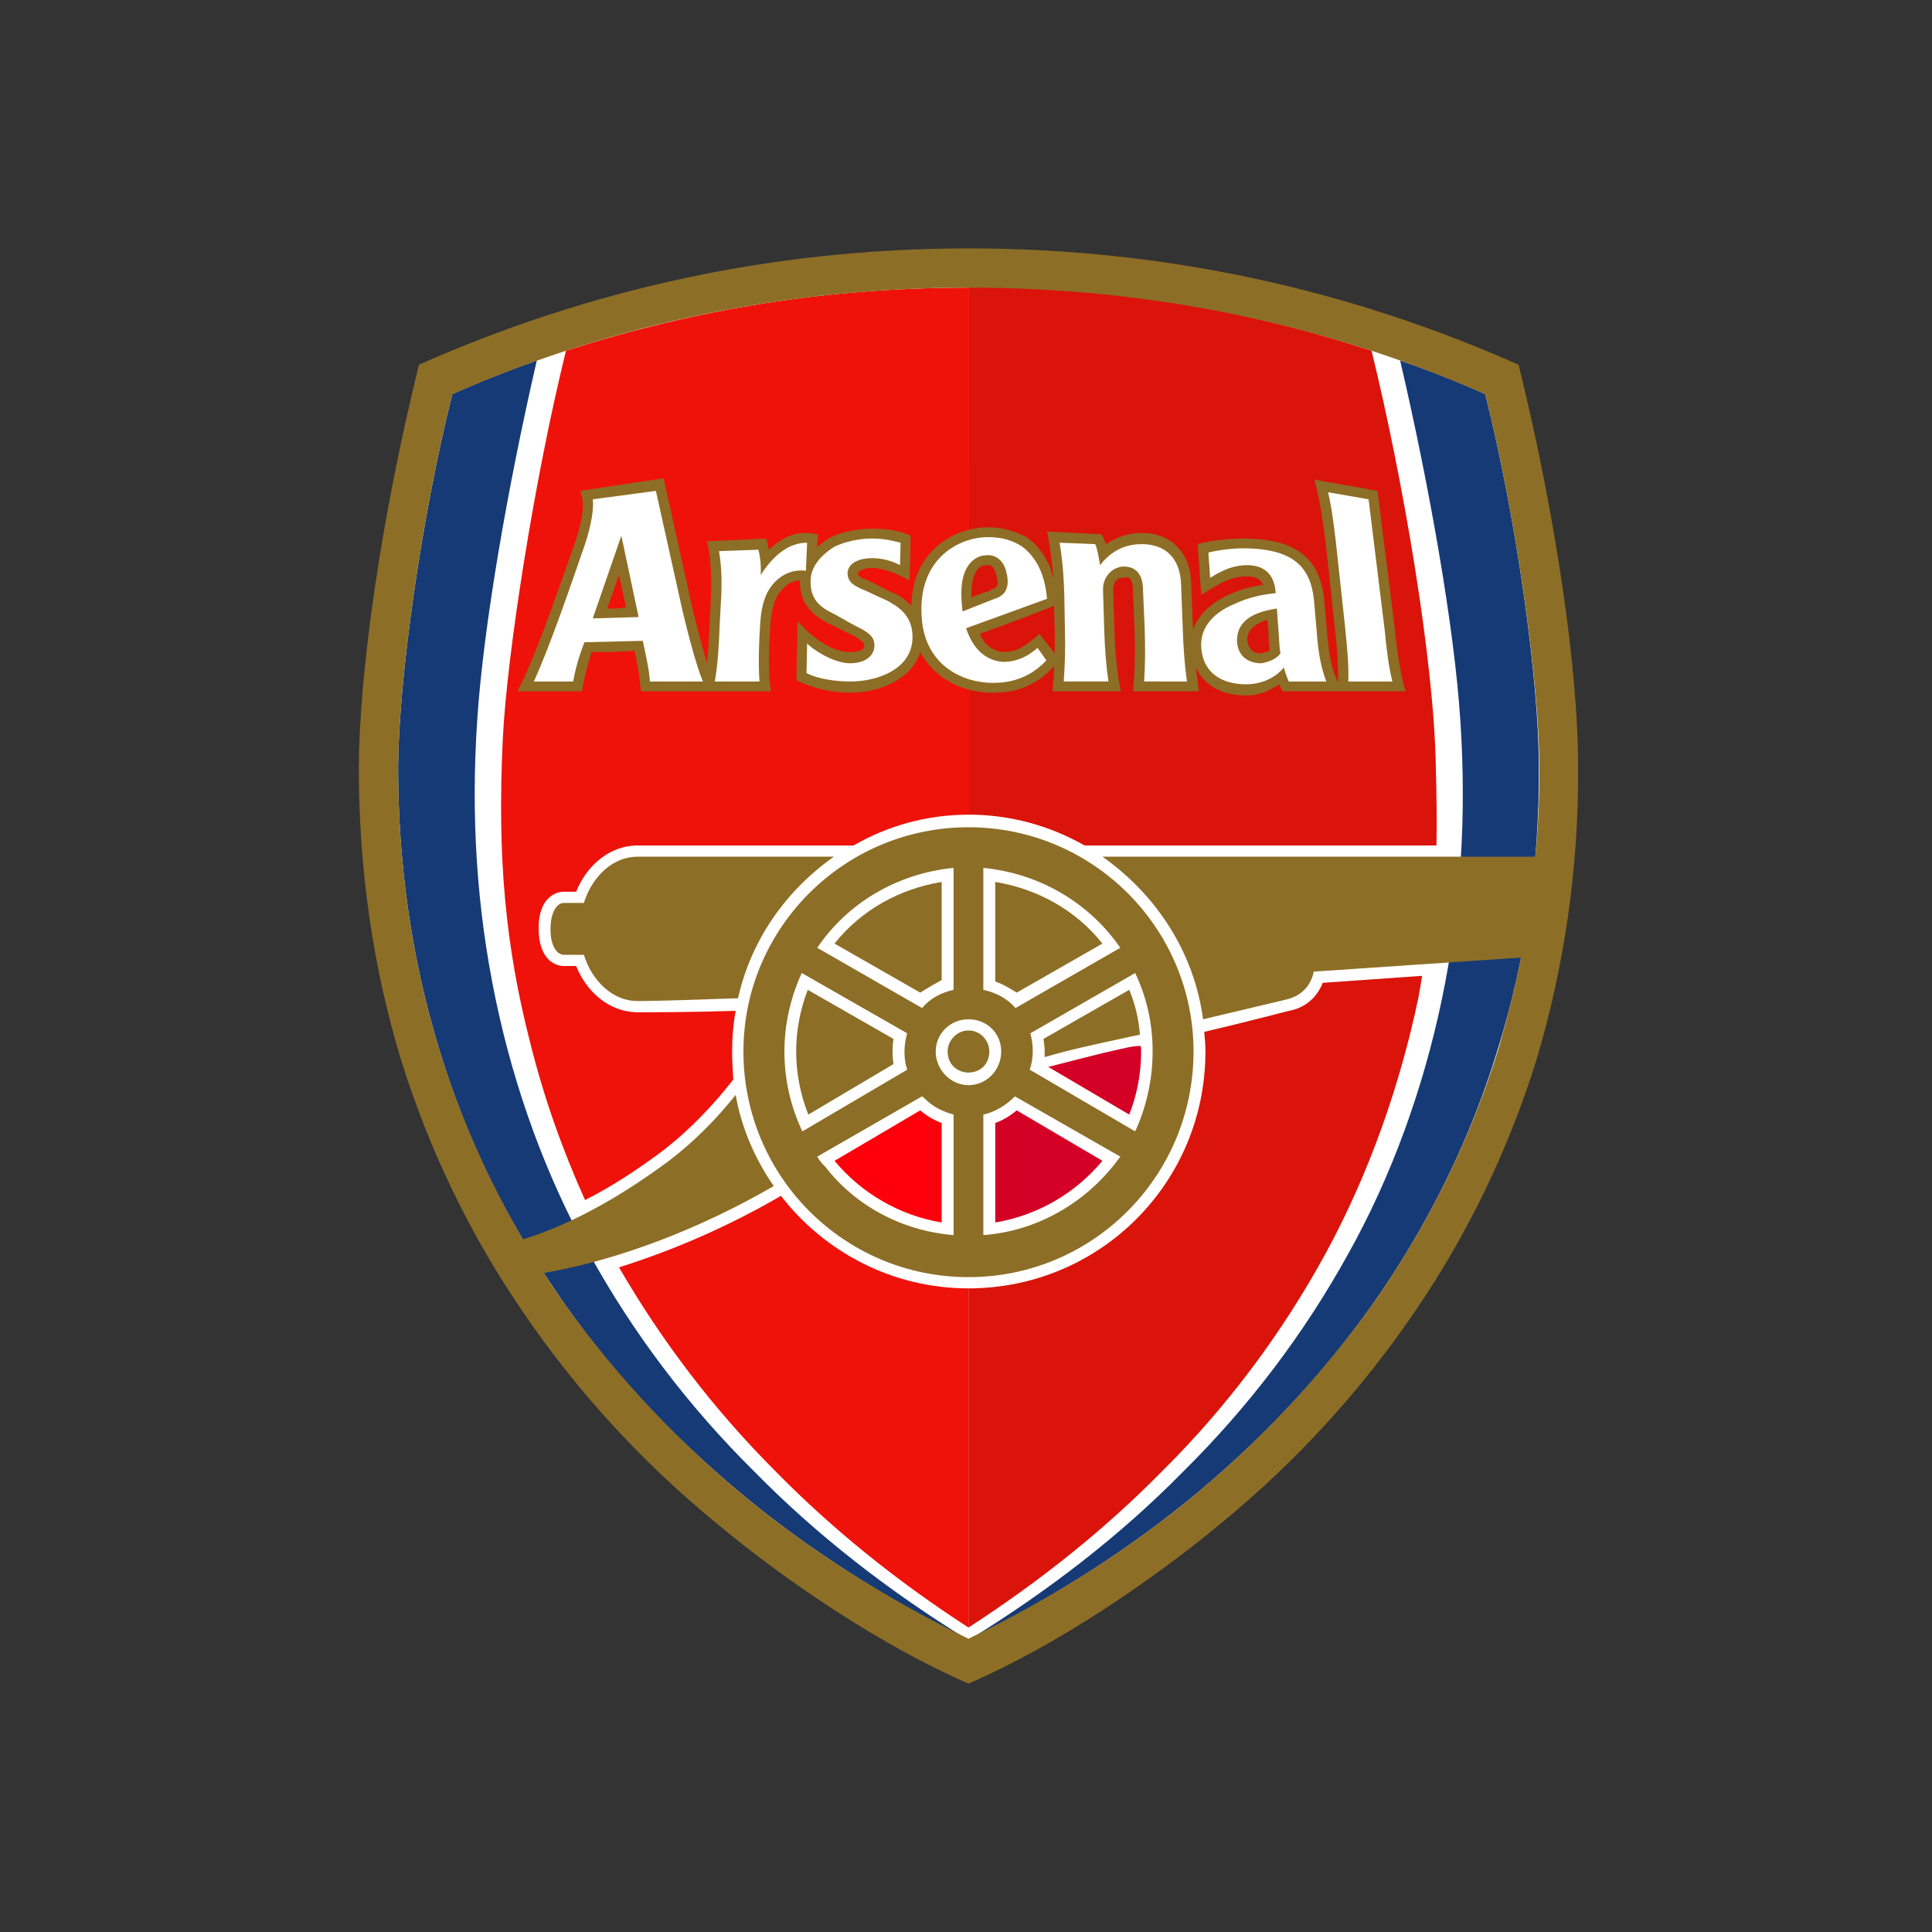 <svg width="70" height="70" viewBox="0 0 70 70" fill="none" xmlns="http://www.w3.org/2000/svg">
<rect x="0" y="0" width="70" height="70" fill="#333333" stroke="none"/>
<g clip-path="url(#clip0_82_45679)">
<path d="M35.089 9.203C41.971 9.203 48.593 10.625 54.849 13.418C56.144 18.699 56.963 24.184 56.985 27.789C56.985 27.891 56.985 27.941 56.985 27.992C56.985 31.547 56.467 35.051 55.453 38.352C54.461 41.601 52.994 44.648 51.074 47.492C49.176 50.234 46.846 52.773 44.15 55.008C41.281 57.394 37.894 59.578 35.089 60.797C32.307 59.578 28.92 57.394 26.051 55.008C23.354 52.773 21.025 50.234 19.126 47.492C17.206 44.648 15.74 41.601 14.747 38.352C13.733 35.051 13.215 31.547 13.215 27.992C13.215 27.941 13.215 27.891 13.215 27.789C13.238 24.184 14.057 18.699 15.351 13.418C21.607 10.625 28.23 9.203 35.089 9.203Z" fill="white"/>
<path d="M35.089 29.516C36.621 29.516 38.045 29.922 39.296 30.633H52.045C52.066 29.719 52.045 28.703 52.023 27.789C51.958 23.879 50.815 17.277 49.694 12.707C45.185 11.234 40.331 10.371 35.111 10.371" fill="#DA140A"/>
<path d="M35.111 10.422C29.977 10.422 25.274 11.183 20.507 12.707C19.342 17.43 18.371 23.727 18.22 26.723C18.005 31.141 18.328 34.34 19.213 37.793C19.709 39.773 20.356 41.602 21.197 43.481C22.104 43.024 23.052 42.414 24.001 41.703C24.994 40.942 25.857 40.027 26.569 39.113C26.547 38.758 26.526 38.453 26.526 38.097C26.526 37.59 26.569 37.081 26.655 36.625C24.886 36.676 23.894 36.676 23.096 36.676C22.146 36.676 21.284 36.016 20.874 35C20.658 35 20.421 35 20.421 35C20.097 35 19.515 34.746 19.515 33.629C19.515 32.562 20.097 32.309 20.421 32.309C20.421 32.309 20.658 32.309 20.874 32.309C21.283 31.293 22.146 30.633 23.096 30.633H30.926C32.156 29.922 33.579 29.516 35.111 29.516" fill="#EE120B"/>
<path d="M27.345 53.332C24.929 50.945 22.945 48.305 21.37 45.461C19.774 42.617 18.63 39.418 17.961 36.219C17.271 32.918 17.055 29.567 17.293 26.062C17.509 22.762 18.371 17.734 19.45 13.062C18.436 13.418 17.401 13.824 16.387 14.281C15.244 18.852 14.445 24.641 14.424 27.789C14.424 31.344 14.92 34.746 15.89 37.946C16.926 41.348 18.306 44.09 20.14 46.782C21.952 49.473 24.217 51.91 26.827 54.094C29.265 56.125 32.069 57.903 35.089 59.426C32.199 57.649 29.588 55.617 27.345 53.332Z" fill="#163A76"/>
<path d="M42.855 53.332C45.271 50.945 47.256 48.305 48.831 45.461C50.427 42.617 51.57 39.418 52.239 36.219C52.929 32.918 53.145 29.567 52.908 26.062C52.692 22.762 51.808 17.683 50.729 13.062C51.764 13.418 52.8 13.824 53.814 14.281C54.957 18.852 55.755 24.641 55.755 27.789C55.777 31.344 55.281 34.746 54.288 37.946C53.339 41.094 51.916 44.04 50.061 46.782C48.227 49.473 45.983 51.91 43.373 54.094C40.935 56.125 38.131 57.903 35.089 59.426C37.98 57.649 40.612 55.617 42.855 53.332Z" fill="#163A76"/>
<path d="M35.089 29.973C30.581 29.973 26.936 33.629 26.936 38.097C26.936 42.617 30.581 46.273 35.089 46.273C39.598 46.273 43.244 42.617 43.244 38.097C43.244 33.629 39.598 29.973 35.089 29.973Z" fill="#8D6E26"/>
<path d="M35.089 46.68C32.328 46.68 29.869 45.36 28.295 43.328C26.375 44.446 24.369 45.309 22.427 45.918C23.959 48.559 25.835 51.047 28.122 53.332C30.171 55.415 32.501 57.293 35.09 58.969" fill="#EE120B"/>
<path d="M23.096 36.27C22.211 36.27 21.456 35.559 21.154 34.594C20.788 34.594 20.421 34.594 20.421 34.594C20.226 34.594 19.946 34.34 19.946 33.68C19.946 32.969 20.226 32.715 20.421 32.715C20.421 32.715 20.788 32.715 21.154 32.715C21.456 31.75 22.211 31.039 23.096 31.039H30.214C28.488 32.258 27.216 34.035 26.741 36.168C25.145 36.219 23.937 36.27 23.096 36.27Z" fill="#8D6E26"/>
<path d="M55.022 13.215C48.96 10.524 42.294 9 35.089 9C27.906 9 21.24 10.524 15.179 13.215C13.777 18.902 13.021 24.387 13 27.789C13 31.445 13.496 35 14.531 38.402C15.545 41.653 17.034 44.75 18.954 47.543C20.852 50.336 23.203 52.926 25.922 55.16C28.467 57.293 31.94 59.629 35.089 61C38.26 59.629 41.712 57.293 44.279 55.16C46.997 52.926 49.348 50.336 51.247 47.543C53.166 44.75 54.655 41.653 55.669 38.402C56.683 35 57.2 31.445 57.179 27.789C57.179 24.387 56.424 18.902 55.022 13.215ZM50.06 46.782C48.248 49.422 45.983 51.91 43.372 54.094C40.935 56.125 38.131 57.903 35.089 59.375C32.069 57.902 29.265 56.125 26.827 54.094C24.217 51.91 21.952 49.422 20.14 46.782C19.989 46.579 19.838 46.324 19.709 46.121C22.362 45.664 25.317 44.547 28.035 42.973C27.367 42.008 26.87 40.891 26.654 39.672C25.964 40.536 25.166 41.348 24.238 42.059C22.728 43.176 20.917 44.293 18.954 44.902C17.659 42.719 16.645 40.383 15.89 37.946C14.92 34.746 14.424 31.344 14.424 27.789C14.445 24.641 15.243 18.852 16.387 14.281C22.297 11.691 28.596 10.422 35.089 10.422C41.604 10.422 47.903 11.691 53.814 14.281C54.957 18.852 55.755 24.641 55.777 27.789C55.777 28.906 55.734 29.973 55.626 31.039H39.943C41.885 32.41 43.265 34.492 43.589 36.93L46.587 36.219C47.256 36.066 47.515 35.61 47.601 35.203L55.108 34.695C54.892 35.813 54.612 36.879 54.31 37.946C53.339 41.094 51.915 44.04 50.06 46.782Z" fill="#8D6E26"/>
<path d="M35.628 40.383V44.75C37.677 44.598 39.468 43.481 40.59 41.906L36.772 39.723C36.47 40.027 36.081 40.282 35.628 40.383Z" fill="white"/>
<path d="M34.55 31.445C32.501 31.648 30.711 32.715 29.61 34.34L33.407 36.523C33.709 36.168 34.097 35.965 34.55 35.863" fill="white"/>
<path d="M35.089 36.93C34.443 36.93 33.903 37.438 33.903 38.097C33.903 38.758 34.443 39.317 35.089 39.317C35.758 39.317 36.276 38.758 36.276 38.097C36.276 37.438 35.758 36.93 35.089 36.93Z" fill="white"/>
<path d="M35.628 31.445V35.863C36.081 35.965 36.491 36.168 36.793 36.523L40.59 34.34C39.468 32.715 37.678 31.648 35.628 31.445Z" fill="white"/>
<path d="M34.55 40.383C34.183 40.282 33.86 40.129 33.579 39.875C33.536 39.824 33.472 39.773 33.407 39.723L29.61 41.906C29.697 42.059 29.783 42.16 29.891 42.262C30.991 43.684 32.673 44.598 34.55 44.75" fill="white"/>
<path d="M37.311 38.758L41.129 40.992C41.862 39.419 42.078 37.235 41.129 35.254L37.332 37.438C37.441 37.844 37.462 38.301 37.311 38.758Z" fill="white"/>
<path d="M30.236 34.188L33.342 35.965C33.579 35.813 33.838 35.661 34.119 35.508V31.954C32.587 32.207 31.207 32.969 30.236 34.188Z" fill="#8D6E26"/>
<path d="M36.06 31.954V35.559C36.34 35.661 36.599 35.813 36.837 35.965L39.943 34.188C38.972 32.969 37.591 32.207 36.06 31.954Z" fill="#8D6E26"/>
<path d="M41.302 37.488C41.259 36.93 41.13 36.371 40.914 35.863L37.808 37.641C37.829 37.793 37.85 37.946 37.85 38.097C37.85 38.149 37.85 38.25 37.85 38.301C38.714 38.047 39.641 37.844 40.59 37.641C40.806 37.59 41.065 37.539 41.302 37.488Z" fill="#8D6E26"/>
<path d="M35.089 58.969C37.678 57.293 40.029 55.415 42.078 53.332C44.495 50.945 46.479 48.254 48.032 45.411C49.607 42.516 50.729 39.317 51.398 36.117C51.441 35.864 51.484 35.61 51.527 35.356L47.924 35.61C47.73 36.117 47.299 36.524 46.694 36.626C46.673 36.626 45.357 36.981 43.632 37.387C43.653 37.59 43.675 37.844 43.675 38.098C43.675 42.872 39.835 46.68 35.089 46.68" fill="#DA140A"/>
<path d="M35.844 38.098C35.844 37.692 35.52 37.336 35.089 37.336C34.679 37.336 34.334 37.692 34.334 38.098C34.334 38.556 34.679 38.86 35.089 38.86C35.52 38.86 35.844 38.555 35.844 38.098Z" fill="#8D6E26"/>
<path d="M36.06 44.293C37.592 44.04 38.972 43.227 39.943 42.059L36.837 40.23C36.599 40.433 36.34 40.586 36.06 40.688V44.293" fill="#D40026"/>
<path d="M30.236 42.059L33.342 40.23C33.579 40.433 33.838 40.586 34.119 40.688V44.293C32.587 44.04 31.207 43.227 30.236 42.059Z" fill="#FE000C"/>
<path d="M41.345 38.098C41.345 38.047 41.345 37.946 41.324 37.895C41.108 37.895 40.87 37.946 40.655 37.997C39.706 38.2 38.8 38.453 37.98 38.656L40.914 40.383C41.194 39.672 41.345 38.91 41.345 38.098Z" fill="#D40026"/>
<path d="M29.049 35.254C28.187 37.133 28.23 39.215 29.071 40.992L32.868 38.758C32.738 38.352 32.738 37.895 32.868 37.438" fill="white"/>
<path d="M29.287 40.383L32.371 38.555C32.328 38.25 32.328 37.945 32.371 37.641L29.265 35.863C28.704 37.336 28.704 38.91 29.287 40.383Z" fill="#8D6E26"/>
<path d="M38.195 24.133C38.195 24.336 38.153 24.894 38.131 25.047H40.612C40.461 24.387 40.396 23.473 40.375 22.762C40.375 22.812 40.331 21.34 40.331 21.34C40.331 21.238 40.375 21.086 40.439 21.035C40.525 20.934 40.612 20.934 40.72 20.934C40.828 20.883 41.022 20.883 41.044 21.289L41.108 22.813C41.13 23.523 41.13 24.488 41.044 25.047H43.438C43.416 24.844 43.351 24.336 43.33 24.184C43.632 24.844 44.279 25.199 45.142 25.199C45.66 25.199 46.048 24.996 46.35 24.793C46.35 24.844 46.479 25.047 46.479 25.047H50.923C50.729 24.387 50.599 23.473 50.535 22.762L49.909 17.785L47.622 17.379C47.817 18.039 47.946 19.004 48.032 19.664L48.377 22.863C48.442 23.422 48.485 24.031 48.485 24.692V24.742L48.399 24.539C48.226 24.133 48.14 23.625 48.075 22.863L47.989 21.848C47.86 20.222 46.975 19.512 45.034 19.512C44.71 19.512 43.891 19.562 43.394 19.715L43.523 21.543L44.041 21.238C44.473 20.984 44.797 20.883 45.185 20.883C45.487 20.883 45.681 20.984 45.767 21.187C45.401 21.238 44.991 21.339 44.537 21.543C43.847 21.848 43.416 22.304 43.222 22.812C43.222 22.812 43.222 22.812 43.222 22.762L43.157 21.086C43.114 20.019 42.423 19.308 41.366 19.308C40.892 19.308 40.461 19.461 40.072 19.715C40.051 19.664 40.029 19.613 40.008 19.562L39.921 19.359L37.937 19.258C38.023 19.613 38.153 20.629 38.174 20.985C38.066 20.477 37.786 19.918 37.268 19.512C36.858 19.258 36.34 19.105 35.801 19.105C35.068 19.105 34.313 19.41 33.817 19.918C33.299 20.425 33.04 21.136 33.018 21.949C32.824 21.746 32.566 21.543 32.264 21.441L31.358 20.984H31.314C31.099 20.883 31.077 20.832 31.077 20.781C31.099 20.68 31.314 20.578 31.595 20.578C31.983 20.578 32.522 20.781 32.954 21.035L32.997 19.41C32.673 19.258 32.22 19.156 31.573 19.156C31.228 19.156 30.581 19.207 30.02 19.512C29.869 19.613 29.739 19.715 29.61 19.817L29.632 19.36C29.114 19.258 28.553 19.258 27.863 19.918C27.841 19.867 27.798 19.613 27.755 19.512L25.619 19.613C25.77 20.223 25.792 21.086 25.749 21.848L25.706 22.66V22.762C25.684 23.168 25.662 23.625 25.619 24.031C25.447 23.473 25.253 22.711 25.102 22.102L24.044 17.328L21.025 17.785C21.046 17.836 21.089 17.988 21.111 18.141C21.133 18.344 21.133 18.75 20.852 19.613C20.356 20.985 19.666 23.067 18.997 24.54C18.911 24.742 18.738 25.047 18.738 25.047H21.089C21.133 24.692 21.284 24.082 21.434 23.625C21.758 23.625 22.599 23.625 22.988 23.575C23.074 23.93 23.16 24.387 23.182 24.692L23.225 25.047H27.928C27.82 24.286 27.863 23.27 27.906 22.711C27.949 22.051 28.079 21.594 28.359 21.34C28.575 21.086 28.812 21.035 28.985 21.035C28.963 21.95 29.546 22.356 30.063 22.61L30.991 23.067C31.314 23.27 31.314 23.321 31.314 23.422C31.293 23.575 31.034 23.625 30.797 23.625C30.301 23.625 29.632 23.321 28.898 22.508L28.855 24.641C29.438 24.946 30.171 25.098 30.818 25.098C31.897 25.098 33.04 24.59 33.342 23.625C33.882 24.641 34.939 25.098 35.974 25.098C36.902 25.098 37.592 24.793 38.195 24.133ZM21.995 22.051C22.125 21.695 22.233 21.39 22.427 20.832C22.556 21.39 22.621 21.746 22.686 22C22.427 22.051 22.298 22.051 21.995 22.051ZM35.197 21.492C35.197 20.781 35.456 20.477 35.715 20.477C35.801 20.477 35.995 20.425 36.082 20.781C36.125 20.933 36.147 21.035 36.147 21.086C36.147 21.289 36.039 21.34 35.909 21.34V21.39C35.909 21.39 35.543 21.492 35.197 21.644C35.197 21.594 35.197 21.543 35.197 21.492ZM37.657 22.965C37.204 23.371 36.88 23.625 36.34 23.625C35.909 23.574 35.65 23.32 35.499 22.965C35.952 22.812 37.7 22.152 38.195 21.949C38.195 22.355 38.217 22.812 38.217 22.812C38.217 23.117 38.217 23.422 38.217 23.676L37.657 22.965ZM45.703 23.675C45.293 23.675 45.206 23.371 45.185 23.168C45.206 22.965 45.271 22.66 45.918 22.457C45.94 22.711 45.962 22.914 45.962 22.914V23.117C45.983 23.27 45.983 23.422 46.005 23.574C45.919 23.625 45.811 23.625 45.703 23.675Z" fill="#8D6E26"/>
<path d="M32.63 19.664C32.414 19.613 32.091 19.512 31.573 19.512C31.163 19.512 30.624 19.613 30.214 19.817C29.739 20.121 29.394 20.527 29.373 20.985C29.329 21.695 29.696 22 30.236 22.254C30.603 22.457 30.948 22.66 31.163 22.762C31.444 22.914 31.703 23.067 31.681 23.422C31.66 23.777 31.336 24.031 30.797 24.031C30.343 24.031 29.697 23.726 29.243 23.32L29.222 24.387C29.61 24.59 30.236 24.692 30.818 24.692C31.81 24.692 33.04 24.235 33.062 23.117C33.083 22.254 32.479 21.949 32.113 21.746C31.746 21.594 31.379 21.391 31.206 21.34C31.034 21.238 30.689 21.137 30.71 20.731C30.753 20.375 31.163 20.223 31.595 20.223C31.962 20.223 32.328 20.324 32.609 20.477" fill="white"/>
<path d="M23.764 17.785L21.477 18.09C21.521 18.395 21.434 19.004 21.197 19.715C20.722 21.086 19.946 23.371 19.342 24.692H20.765C20.852 24.235 20.96 23.828 21.175 23.27L23.289 23.219C23.375 23.625 23.527 24.285 23.548 24.692H25.468C25.23 24.133 24.929 22.965 24.734 22.153L23.764 17.785ZM21.477 22.406L22.513 19.41L23.138 22.356" fill="white"/>
<path d="M29.243 19.664L29.2 20.68C28.855 20.629 28.424 20.73 28.078 21.086C27.776 21.391 27.582 21.848 27.539 22.66C27.496 23.32 27.474 24.082 27.518 24.692H25.899C26.007 24.082 26.05 23.372 26.072 22.711L26.115 21.899C26.158 21.238 26.158 20.578 26.051 19.969L27.474 19.918C27.539 20.121 27.582 20.477 27.561 20.833C28.186 19.867 28.79 19.664 29.243 19.664Z" fill="white"/>
<path d="M49.586 18.09L48.119 17.836C48.27 18.496 48.313 18.953 48.399 19.613L48.745 22.813C48.809 23.473 48.874 24.082 48.852 24.692H50.448C50.298 24.082 50.233 23.473 50.168 22.813" fill="white"/>
<path d="M43.006 24.692C42.92 24.082 42.877 23.473 42.855 22.812L42.791 21.136C42.747 20.222 42.23 19.715 41.366 19.715C40.892 19.715 40.331 19.867 39.856 20.477C39.835 20.324 39.77 19.918 39.684 19.715L38.39 19.664C38.497 20.273 38.541 20.883 38.562 21.543L38.584 22.812C38.605 23.472 38.584 24.082 38.541 24.691H40.159C40.072 24.082 40.029 23.472 40.008 22.812L39.965 21.39C39.943 20.883 40.331 20.527 40.72 20.527C41.172 20.527 41.388 20.832 41.41 21.289L41.475 22.812C41.496 23.472 41.496 24.082 41.453 24.691" fill="white"/>
<path d="M48.054 24.692C47.86 24.184 47.752 23.574 47.709 22.914L47.622 21.899C47.536 20.68 47.019 19.867 45.034 19.867C44.689 19.867 44.192 19.918 43.782 20.02L43.847 20.934C44.257 20.68 44.667 20.477 45.185 20.477C45.724 20.477 46.177 20.731 46.221 21.492C45.702 21.543 45.228 21.645 44.689 21.899C44.085 22.152 43.459 22.66 43.524 23.473C43.588 24.387 44.279 24.793 45.142 24.793C45.81 24.793 46.263 24.488 46.522 24.184C46.566 24.387 46.63 24.54 46.695 24.692H48.054ZM45.702 24.032C45.228 24.032 44.84 23.778 44.818 23.219C44.818 22.661 45.163 22.203 46.263 22.051L46.328 22.915C46.349 23.219 46.349 23.422 46.393 23.676C46.242 23.879 45.983 23.981 45.702 24.032Z" fill="white"/>
<path d="M37.053 19.817C36.685 19.563 36.254 19.461 35.801 19.461C34.744 19.461 33.342 20.222 33.385 22.152C33.407 24.133 34.917 24.742 35.974 24.742C36.901 24.742 37.462 24.387 37.915 23.93L37.592 23.473C37.354 23.676 36.966 23.981 36.34 23.981C35.672 23.93 35.24 23.473 35.003 22.762L37.937 21.695C37.85 20.731 37.505 20.172 37.053 19.817ZM36.039 21.695L34.874 22.153C34.852 21.949 34.831 21.746 34.831 21.492C34.831 20.324 35.478 20.121 35.693 20.121C36.039 20.071 36.34 20.274 36.449 20.68C36.578 21.137 36.535 21.543 36.039 21.695Z" fill="white"/>
</g>
<defs>
<clipPath id="clip0_82_45679">
<rect width="44.179" height="52" fill="white" transform="translate(13 9)"/>
</clipPath>
</defs>
</svg>
